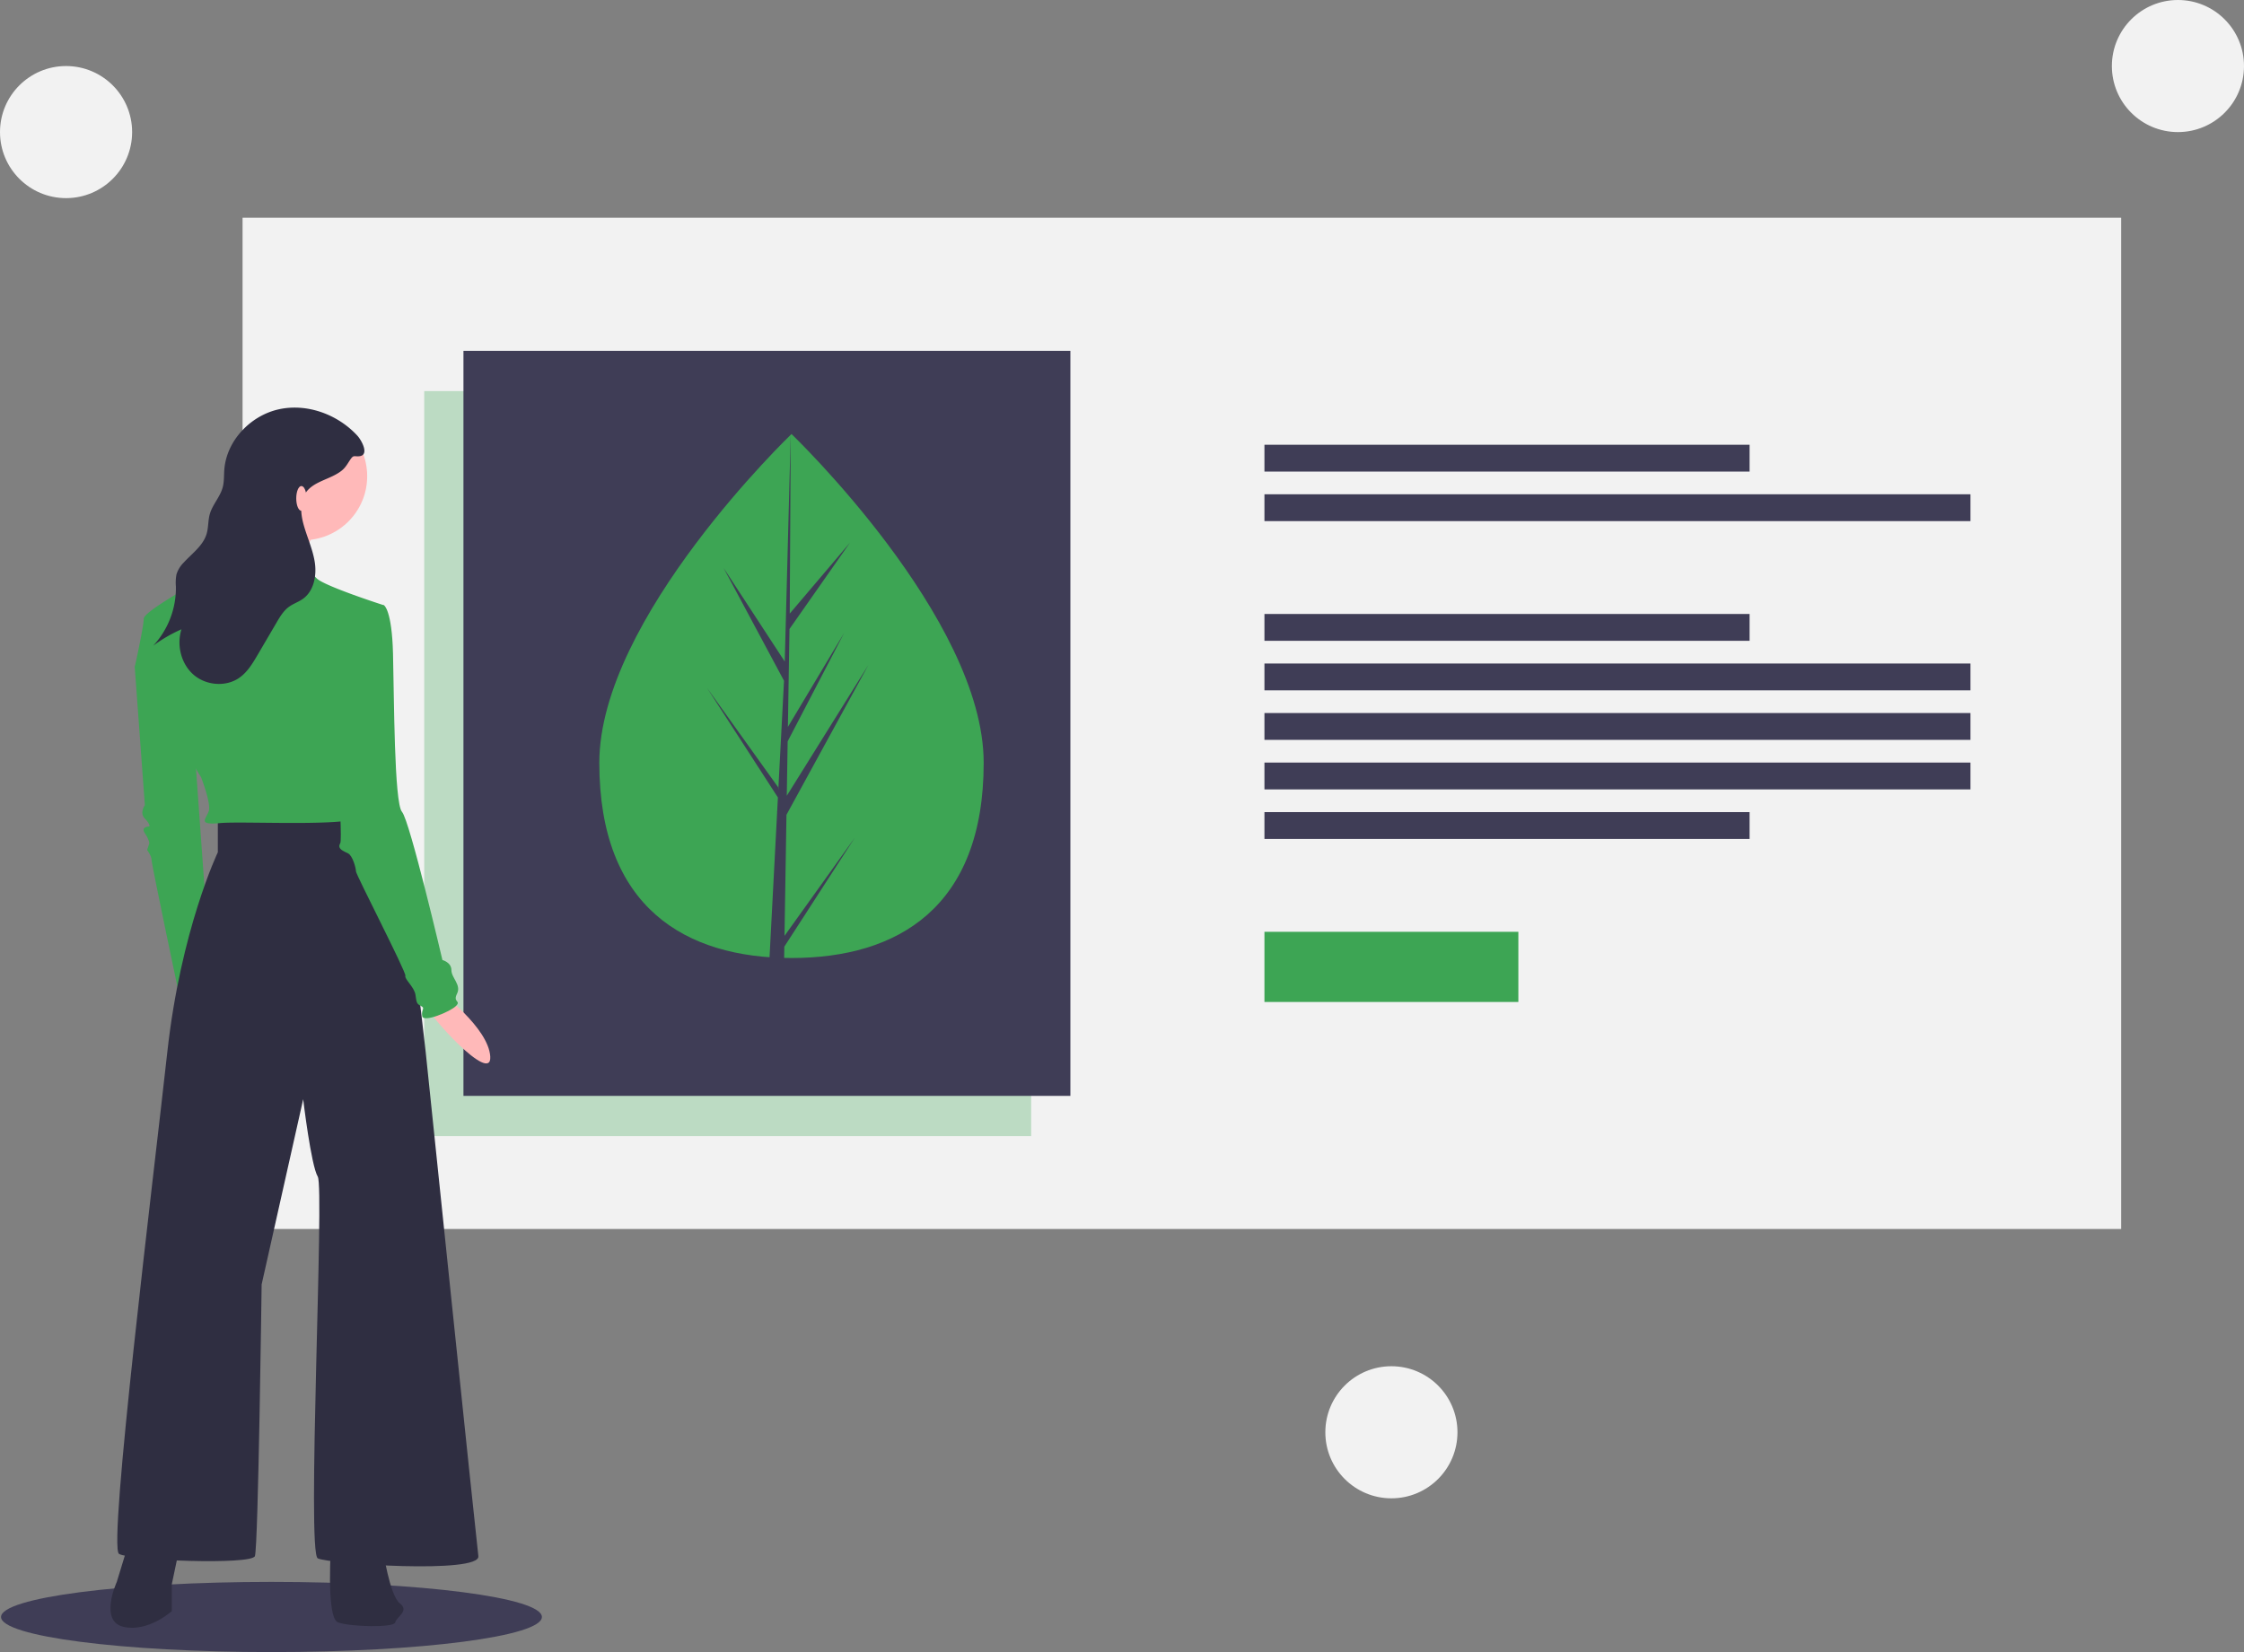 <svg data-name="Layer 1" xmlns="http://www.w3.org/2000/svg" width="1087" height="800.5"><rect width="100%" height="100%" fill="#808080" stroke="none"/><path fill="#f2f2f2" d="M117.5 105.5h910v490h-910z"/><path fill="#3da554" opacity=".3" d="M205.5 189.5h294v361h-294z"/><path fill="#3f3d56" d="M612.5 215.5h235v13h-235zM612.5 239.5h342v13h-342zM612.5 297.5h235v13h-235zM612.5 393.5h235v13h-235zM612.5 321.5h342v13h-342zM612.5 345.5h342v13h-342zM612.5 369.5h342v13h-342z"/><path fill="#3da554" d="M612.5 451.5h123v34h-123z"/><path fill="#3f3d56" d="M224.5 170h294v361h-294z"/><path d="M476.5 369.608c0 70.11-41.68 94.59-93.094 94.59s-93.095-24.48-93.095-94.59 93.095-159.303 93.095-159.303S476.5 299.497 476.5 369.608z" fill="#3da554"/><path fill="#3f3d56" d="M380.014 453.474l.954-58.677 39.679-72.591-39.53 63.387.429-26.384 27.347-52.519-27.234 45.537v.001l.771-47.452 29.284-41.812-29.163 34.35.482-87.009-3.027 115.185.249-4.752-29.773-45.572 29.295 54.693-2.774 52.996-.082-1.407-34.323-47.958 34.219 52.927-.347 6.628-.062.1.028.544-7.038 134.453h9.403l1.129-69.448 34.134-52.797-34.05 47.577z"/><ellipse cx="131.5" cy="783.5" rx="131" ry="17" fill="#3f3d56"/><path d="M69.623 312.876l-4.351 10.335 4.895 66.904s-2.72 3.808 0 6.528 2.176 3.807 2.176 3.807-4.352 0-2.176 3.264 2.176 4.895 2.176 4.895l-1.088 3.264s2.176 2.72 2.176 4.895 14.142 69.08 14.142 69.08l13.599-26.652-7.615-106.069z" fill="#3da554"/><path d="M212.709 480.233s23.932 17.627 24.775 31.724-30.85-20.992-31.066-24.946 6.29-6.778 6.29-6.778z" fill="#ffb9b9"/><path d="M62.552 746.94l-5.983 19.582s-8.703 19.038 3.263 21.758 23.39-7.616 23.39-7.616V767.61l4.351-20.67zM160.461 746.94s-2.72 36.988 3.264 39.164 27.197 2.72 27.74 0 7.072-5.44 2.177-9.247-8.16-26.11-8.16-26.11z" fill="#2f2e41"/><path d="M105.523 396.643v16.318s-17.95 37.532-24.477 96.821-28.829 239.878-23.39 243.142 64.185 5.439 65.817 1.087 3.264-131.633 3.264-131.633l20.126-89.75s3.807 32.092 7.07 37.532-5.439 182.22 0 184.94 78.872 7.614 77.784-1.089-25.565-244.773-25.565-244.773-12.51-111.507-16.318-112.595-38.62-2.176-44.06-1.088-40.25 1.088-40.25 1.088z" fill="#2f2e41"/><circle cx="146.863" cy="230.741" r="31.005" fill="#ffb9b9"/><path d="M153.39 256.85s-15.774 24.477-11.967 31.005-40.251-6.528-40.251-6.528 26.653-32.636 26.109-36.444 26.109 11.967 26.109 11.967z" fill="#ffb9b9"/><path d="M186.026 293.294s-28.828-9.247-32.636-13.055a52.318 52.318 0 01-6.527-8.159s-34.813-4.895-35.9-4.895-9.247 9.79-11.423 11.967-29.917 16.862-29.917 20.67-4.351 23.389-4.351 23.389 9.79 20.126 15.774 24.477 7.615 3.264 8.159 10.335 8.16 18.494 8.16 18.494 4.895 12.51 3.807 16.318-5.984 7.071 5.44 5.983 67.992 2.176 67.992-3.807-10.88-63.097-10.88-63.097z" fill="#3da554"/><path d="M175.692 294.382l10.334-1.088s3.808 2.176 4.352 23.39.544 72.343 4.351 76.695 19.582 71.8 19.582 71.8 4.352 1.088 4.352 4.896 4.895 7.07 2.72 11.422 2.175 3.264-.544 5.984-15.775 8.159-16.319 4.895 1.632-3.807-.544-4.895-2.175-1.632-2.72-5.44-5.439-7.615-4.895-9.247-23.933-48.954-23.933-50.586-1.632-7.615-3.808-8.703-5.44-2.176-3.807-4.896-4.352-84.31-4.352-84.31z" fill="#3da554"/><path d="M173.081 211.078c-9.507-10.32-24.438-15.798-38.13-12.728s-25.223 15.226-26.293 29.218c-.22 2.861-.037 5.785-.778 8.558-1.245 4.665-4.952 8.361-6.258 13.01-.875 3.112-.616 6.464-1.544 9.561-1.713 5.724-7.018 9.456-11.062 13.855a14.02 14.02 0 00-3.54 5.795 21.852 21.852 0 00-.269 5.897A41.057 41.057 0 0174.2 312.886a70.653 70.653 0 0113.698-7.963c-2.404 7.655-.207 16.713 5.842 21.985s15.737 6.092 22.277 1.443c3.886-2.762 6.41-7 8.82-11.113l9.125-15.571c1.65-2.816 3.374-5.715 6.012-7.639 2.096-1.528 4.642-2.342 6.752-3.851 5.322-3.808 6.751-11.262 5.76-17.73s-3.9-12.475-5.568-18.803c-1.32-5.005-1.734-10.741 1.235-14.981 3.94-5.628 12.039-6.346 17.393-10.652 2.016-1.62 2.917-3.593 4.36-5.622 1.334-1.873 1.673-1.201 3.739-1.287 5.67-.235 1.538-7.743-.564-10.024z" fill="#2f2e41"/><ellipse cx="146" cy="241.5" rx="2.5" ry="6" fill="#ffb9b9"/><circle cx="674" cy="694" r="32" fill="#f2f2f2"/><circle cx="32" cy="64" r="32" fill="#f2f2f2"/><circle cx="1055" cy="32" r="32" fill="#f2f2f2"/></svg>